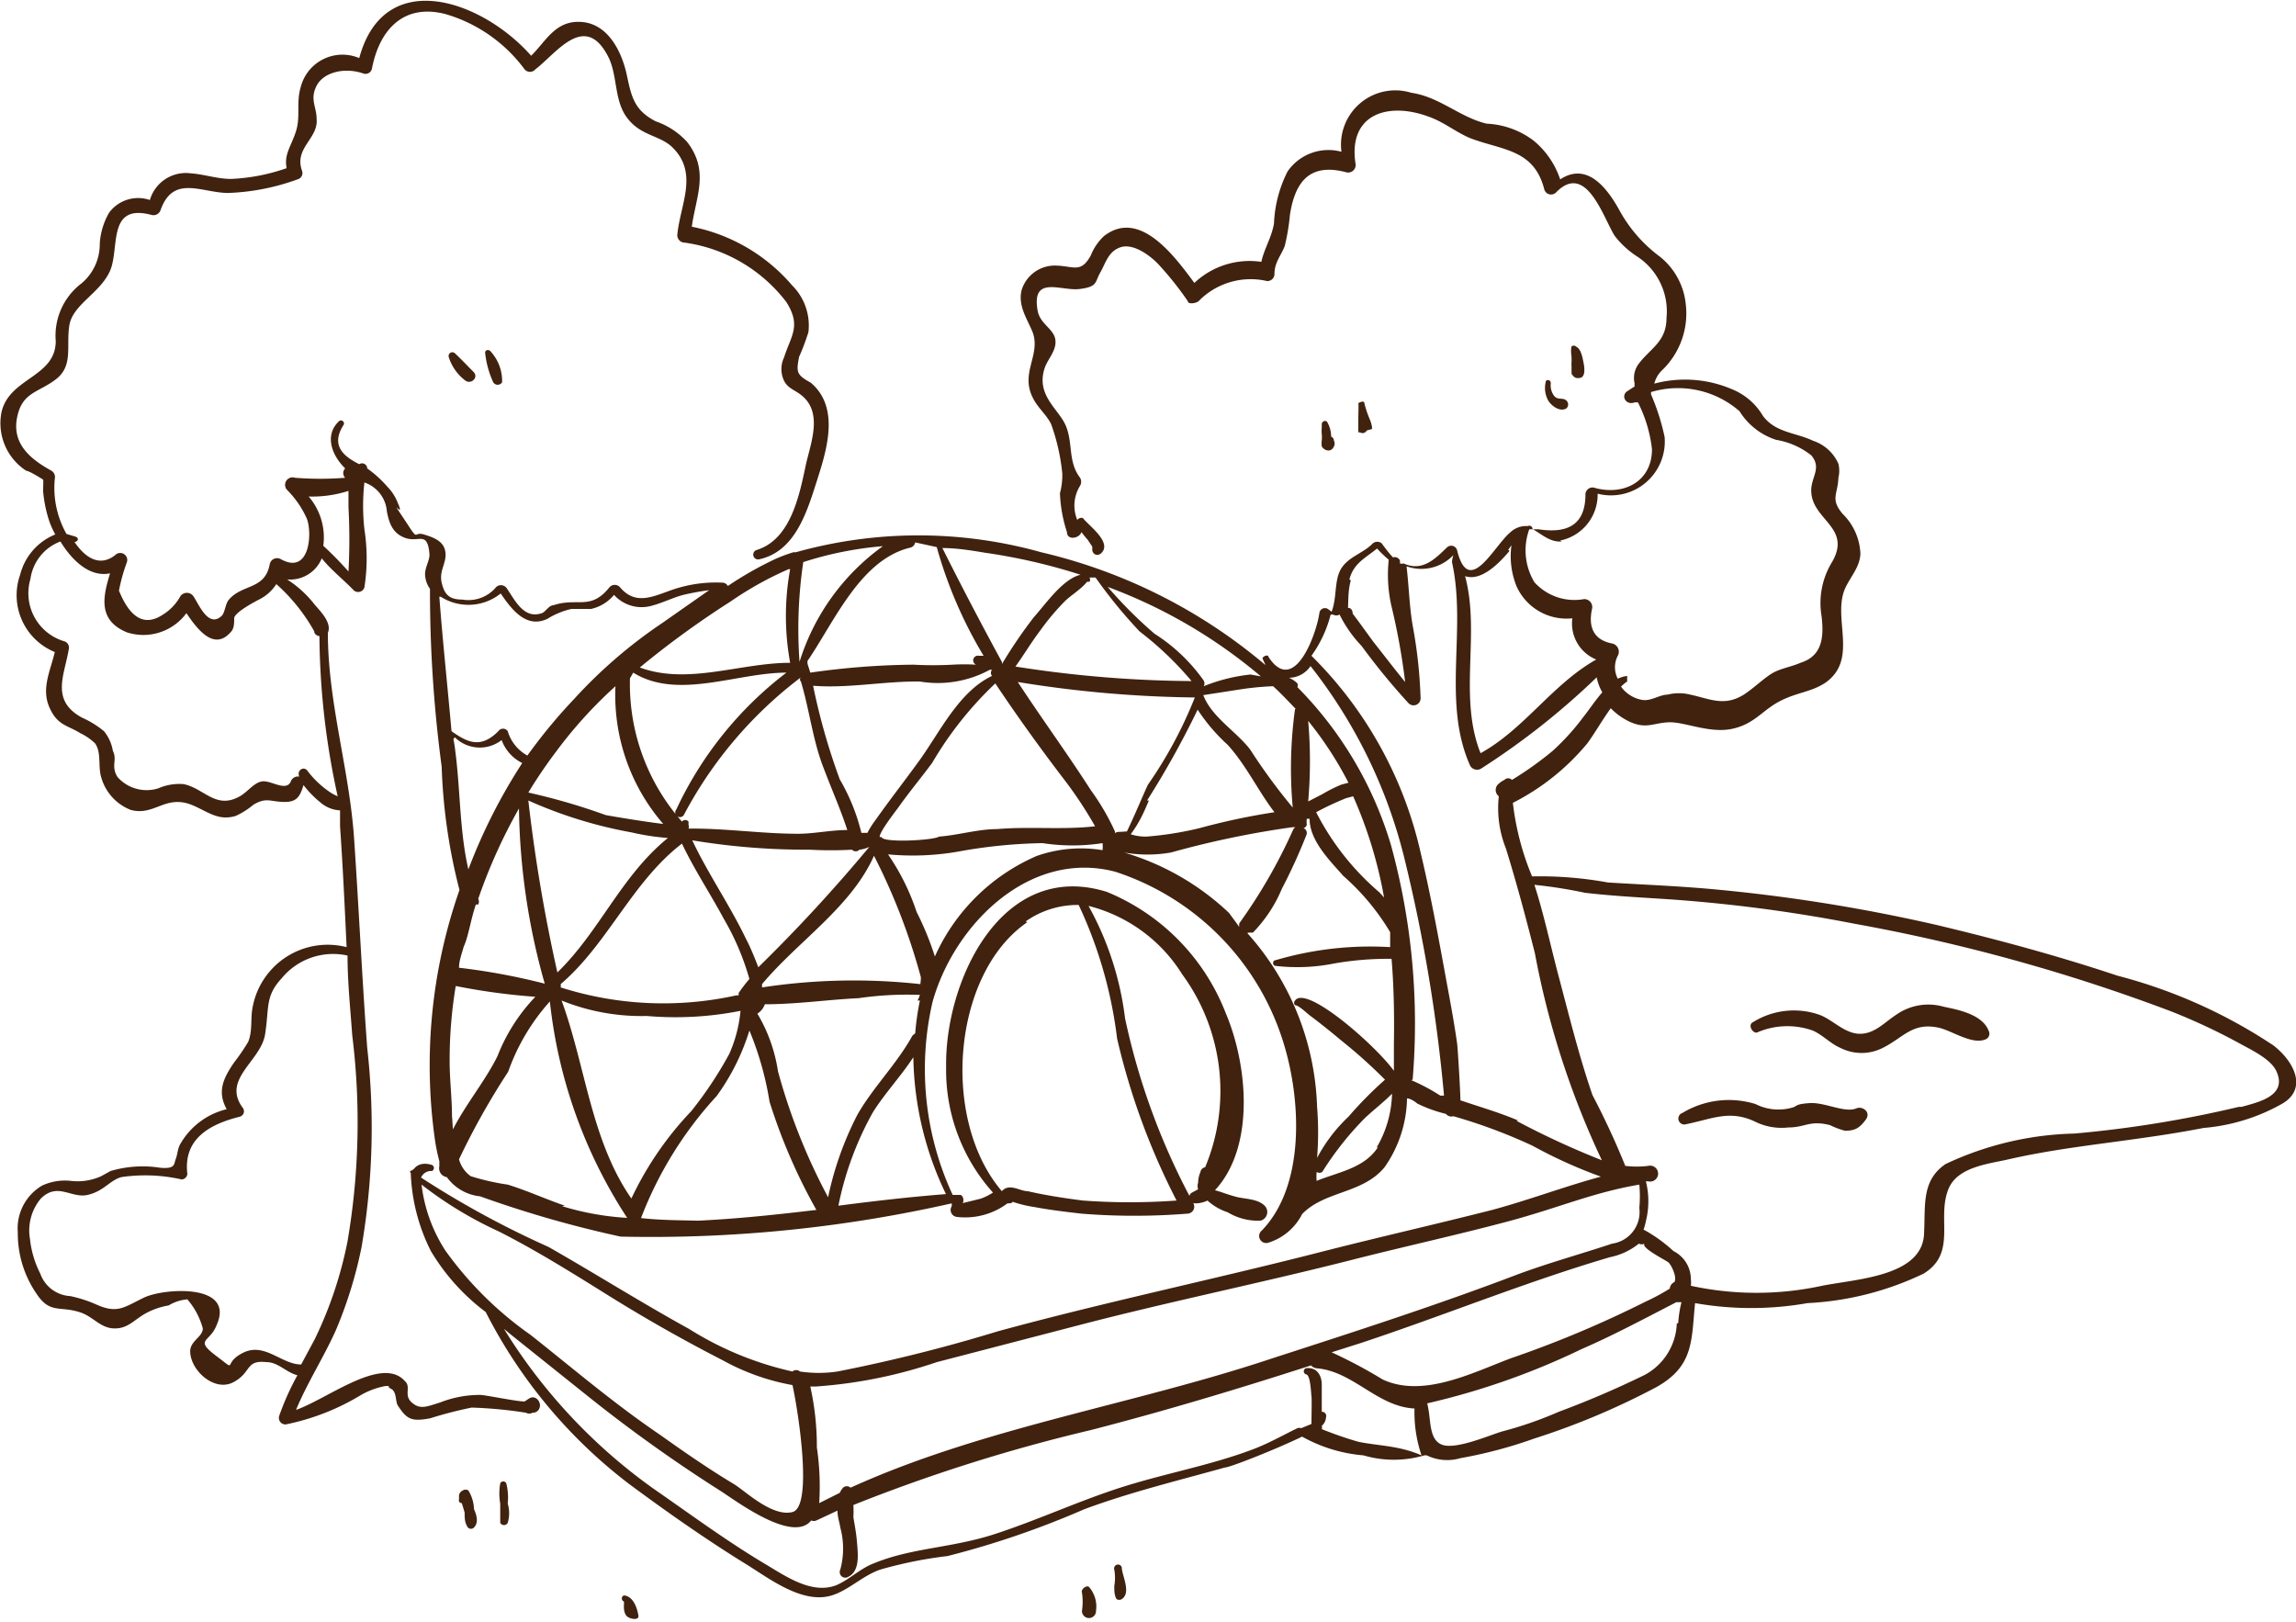 <svg xmlns="http://www.w3.org/2000/svg" viewBox="0 0 49.02 34.62"><defs><style>.cls-1{fill:#40220f;}</style></defs><title>資產 18</title><g id="圖層_2" data-name="圖層 2"><g id="圖層_7" data-name="圖層 7"><path class="cls-1" d="M28.22,9.13a.7.7,0,0,0,0,.14.65.65,0,0,1,0,.13.5.5,0,0,0,0,.13c.05.09.2.14.26,0a.13.13,0,0,0,0-.12l0,0a.1.1,0,0,0-.06-.09A.62.62,0,0,0,28.33,9a.07.07,0,0,0-.11.06h0Z"/><path class="cls-1" d="M29.29,9.16a.13.13,0,0,0,0-.06.75.75,0,0,0-.05-.16,2.13,2.13,0,0,1-.11-.33c0-.08-.14,0-.13,0s0,.24,0,.36,0,.1,0,.15,0,0,0,.07.06.07,0,0a.1.1,0,0,0,.18,0S29.29,9.16,29.29,9.16Z"/><path class="cls-1" d="M33.57,8a.13.13,0,0,0,.14.07c.15,0,.12-.22.1-.32s-.05-.3-.16-.35a.07.07,0,0,0-.1,0,.61.61,0,0,0,0,.19,1.21,1.21,0,0,1,0,.19C33.56,7.89,33.54,8,33.57,8Z"/><path class="cls-1" d="M33,8.16a.55.55,0,0,0,.06.4c.07.11.25.24.38.16a.11.11,0,0,0,0-.17c-.07-.07-.18,0-.26-.1a.37.37,0,0,1-.07-.27C33.11,8.1,33,8.09,33,8.16Z"/><path class="cls-1" d="M9.71,7.54a.08.08,0,0,0-.13.08,1,1,0,0,0,.35.5c.12.1.3-.06.18-.18S9.85,7.67,9.71,7.54Z"/><path class="cls-1" d="M10.36,7.55a2,2,0,0,0,.17.61.11.11,0,0,0,.19,0,.93.93,0,0,0-.23-.64C10.44,7.44,10.34,7.47,10.36,7.55Z"/><path class="cls-1" d="M10,31.82a.11.11,0,0,0-.12,0,.14.14,0,0,0-.08.1s0,.07,0,.09a.06.06,0,0,0,.06.08l.06.2c0,.12,0,.22.07.32a.09.09,0,0,0,.13,0c.1-.1.06-.26,0-.39A.81.81,0,0,0,10,31.82Z"/><path class="cls-1" d="M10.81,31.67a.07.07,0,0,0-.13,0,1.24,1.24,0,0,0,0,.43c0,.14,0,.29,0,.41a.09.09,0,0,0,.16,0,.71.71,0,0,0,0-.41A1.24,1.24,0,0,0,10.81,31.67Z"/><path class="cls-1" d="M13.32,34.06a.07.07,0,0,0,0,.13h0a0,0,0,0,1,0,0,.26.26,0,0,1,0,.08c0,.07,0,.15.05.22s.28.12.26,0S13.54,34.08,13.32,34.06Z"/><path class="cls-1" d="M23.1,34a1.29,1.29,0,0,1,0,.39.15.15,0,0,0,.07.13.15.15,0,0,0,.23-.13.64.64,0,0,0-.14-.5C23.21,33.82,23.07,33.93,23.1,34Z"/><path class="cls-1" d="M23.79,33.51a1,1,0,0,1,0,.35c0,.1,0,.2.05.28a.11.11,0,0,0,.11,0c.21-.14,0-.51,0-.68A.07.07,0,0,0,23.79,33.51Z"/><path class="cls-1" d="M48.54,22.32a11,11,0,0,0-3.33-1.49c-1.26-.42-2.55-.77-3.85-1.08A36.08,36.08,0,0,0,36.75,19c-.8-.08-1.61-.11-2.42-.16a8.05,8.05,0,0,0-1.62-.13v0a5.78,5.78,0,0,1-.41-1.57,5,5,0,0,0,1.59-1.27c.16-.22.32-.5.5-.75a1.38,1.38,0,0,0,.43.3c.35.15.51,0,.84,0s.85.24,1.32.14.63-.38,1-.58.69-.2,1-.41c.7-.5.14-1.37.41-2,.11-.25.32-.46.33-.75a1.26,1.26,0,0,0-.38-.85c-.27-.32-.1-.42-.09-.77a.63.63,0,0,0,0-.3.9.9,0,0,0-.54-.49c-.38-.18-.8-.17-1.07-.53a1.36,1.36,0,0,0-.66-.57,2.55,2.55,0,0,0-1.66-.12.59.59,0,0,1,.17-.29,1.68,1.68,0,0,0,.5-1.42,1.49,1.49,0,0,0-.55-1,3.05,3.05,0,0,1-.87-1c-.31-.56-.73-1-1.26-.65A1.81,1.81,0,0,0,32.74,3a1.8,1.8,0,0,0-1-.36c-.58-.14-1-.57-1.61-.66a1.16,1.16,0,0,0-1.49,1.26,1.06,1.06,0,0,0-1.15.42,2.69,2.69,0,0,0-.29,1.11c-.05.3-.21.54-.27.82a1.72,1.72,0,0,0-1.43.45c-.43-.58-1.17-1.59-1.93-1a1.15,1.15,0,0,0-.28.41c-.21.39-.37.23-.74.22a.74.74,0,0,0-.74.53c-.08.34.13.62.24.9.17.48-.27.86,0,1.39.1.21.29.36.39.56a4.33,4.33,0,0,1,.24,1.06,1.47,1.47,0,0,1-.05.42,3,3,0,0,0,.15.83c0,.18.26.14.31,0a1.83,1.83,0,0,0,.13.16l.1.15s0,0,0,.06h0c0,.1.1.15.18.09.27-.23-.26-.6-.38-.76A.11.11,0,0,0,23,11.1a.8.8,0,0,1,.06-.73.17.17,0,0,0,0-.17c-.26-.34-.15-.73-.3-1.1s-.66-.66-.45-1.26c.07-.19.26-.37.22-.6s-.34-.33-.38-.63c-.12-.74.51-.39.9-.44s.32-.14.44-.35.17-.45.43-.54.61.15.81.36a6.82,6.82,0,0,1,.63.79c0,.07.17.05.23,0A1.55,1.55,0,0,1,27.05,6a.15.15,0,0,0,.16-.15c0-.25.14-.39.22-.6a4.54,4.54,0,0,0,.11-.66c.11-.72.43-1.12,1.21-.91a.16.16,0,0,0,.19-.19c-.16-1.06.7-1.32,1.56-1,.32.11.58.33.89.46.68.26,1.36.23,1.58,1.09a.15.15,0,0,0,.25.07c.64-.66,1,.51,1.25.92a1.92,1.92,0,0,0,.49.45,1.4,1.4,0,0,1,.62,1.31c0,.52-.37.66-.61,1a.51.51,0,0,0-.07.4.13.13,0,0,0,0,.06l-.17.11c-.13.11,0,.3.17.23l.07,0a2.93,2.93,0,0,1,.3,1c0,.71-.63,1-1.24.82a.15.15,0,0,0-.18.14c0,.62-.34.85-1,.75l-.13,0a.07.07,0,0,0-.1-.07l-.06,0h0a.49.49,0,0,0-.32.14c-.34.28-.88,1.4-1.13.38a.13.13,0,0,0-.22-.06c-.25.24-.52.52-.92.34a.2.2,0,0,1-.08,0s0,0,0-.06a.12.12,0,0,0-.15-.07,3.15,3.15,0,0,1-.24-.3.15.15,0,0,0-.19,0c-.2.21-.51.28-.67.53s-.09.62-.21.93l-.08-.06a.12.12,0,0,0-.18.08c-.06.45-.54,1.79-1.09.94,0-.06-.15,0-.12.05l.06.13a11.44,11.44,0,0,0-4.79-2.41,9.71,9.71,0,0,0-5.24,0l-.05,0a3.25,3.25,0,0,0-.4.15,7.55,7.55,0,0,0-1,.57.14.14,0,0,0-.1-.07,2.83,2.83,0,0,0-.92.1c-.46.12-.9.45-1.28,0a.15.15,0,0,0-.23,0c-.4.5-.68.21-1.19.38-.1,0-.17.14-.25.17-.38.13-.56-.25-.75-.53a.15.15,0,0,0-.25,0,.77.77,0,0,1-.7.24c-.27,0-.38-.1-.44-.36s.11-.42.08-.65-.23-.31-.46-.38-.1.17-.37-.25c-.46-.69,0,0-.19-.43a1,1,0,0,0-.22-.34A2.42,2.42,0,0,0,7.84,10c0-.08-.09-.14-.17-.09h0c-.34-.17-.61-.4-.34-.83A.06.06,0,0,0,7.23,9c-.31.3-.14.73.14,1a.14.14,0,0,0,0,.2,6.84,6.84,0,0,1-1.07,0,.16.16,0,0,0-.16.27,2.06,2.06,0,0,1,.41.6c.12.3.07,1.21-.55.87a.16.16,0,0,0-.24.1c-.1.56-.59.42-.88.77-.07.09-.08.28-.15.34-.28.26-.48-.24-.6-.42a.17.17,0,0,0-.28,0,1.06,1.06,0,0,1-.37.39c-.39.26-.7.08-.94-.51A3.78,3.78,0,0,1,2.71,12a.15.15,0,0,0-.25-.15c-.33.26-.64.06-.87-.28h0c.07,0,.12-.09,0-.12l-.17-.05a2,2,0,0,1-.25-1.18.16.16,0,0,0-.07-.17C.7,9.83.26,9.51.36,8.94s.45-.55.83-.84.22-.7.29-1.15.66-.69.87-1.17-.07-1.45.89-1.19a.16.16,0,0,0,.19-.11c.27-.75.86-.37,1.43-.36a4.8,4.8,0,0,0,1.49-.29.14.14,0,0,0,.1-.18c-.18-.49.35-.69.31-1.11,0-.26-.15-.42,0-.71s.6-.4,1-.26a.14.14,0,0,0,.18-.1C8.1.63,8.62.07,9.51.3A3.22,3.22,0,0,1,11.2,1.48a.15.15,0,0,0,.23,0C11.88,1.14,12.5.22,13,1.24c.19.41.11.92.4,1.29s.66.35.94.6c.59.56.18,1.23.12,1.89a.16.16,0,0,0,.16.16,3.31,3.31,0,0,1,2.17,1.27c.32.51.1.71-.05,1.18a.58.58,0,0,0,0,.5c.08.16.22.19.36.3.47.36.22,1,.11,1.47-.14.66-.32,1.61-1.05,1.84a.1.1,0,0,0,.05.2c.74-.16,1-.95,1.21-1.61s.54-1.61-.11-2.16C17,8,17,7.94,17.06,7.62a4.81,4.81,0,0,0,.2-.53,1.21,1.21,0,0,0-.35-1,3.78,3.78,0,0,0-2.14-1.25c.09-.65.38-1.19-.1-1.81A1.63,1.63,0,0,0,14,2.59c-.47-.24-.52-.54-.62-1S13,.52,12.43.47s-.77.41-1.09.72C10.29,0,8.2-.73,7.67,1.24a.92.92,0,0,0-1.25.62c-.1.34,0,.62-.1.94s-.26.49-.2.79a4.11,4.11,0,0,1-1.19.23c-.29,0-.57-.1-.86-.12a.8.8,0,0,0-.87.57.77.77,0,0,0-.87.27,1.5,1.5,0,0,0-.2.66,1.09,1.09,0,0,1-.39.85,1.4,1.4,0,0,0-.55,1.23c0,.78-1,.78-1.16,1.53a1.21,1.21,0,0,0,.53,1.24c.06,0,.35.18.36.19s0,.19,0,.24a2.8,2.8,0,0,0,.13.64,1.85,1.85,0,0,0,.13.29,1.26,1.26,0,0,0-.75.86,1.31,1.31,0,0,0,.74,1.65c-.09.39-.29.77-.12,1.17s.39.39.66.56a1.21,1.21,0,0,1,.32.22c.14.2.06.49.13.72a1.05,1.05,0,0,0,.63.7c.51.14.74-.34,1.32-.1.33.14.55.34.92.23a1.63,1.63,0,0,0,.38-.24c.27-.16.35-.07.63-.06s.36-.09.44-.36h0a2.1,2.1,0,0,0,.36.37.68.68,0,0,0,.42.17l0,.34c.06.86.1,1.72.14,2.58a1.63,1.63,0,0,0-2,1.25c-.06.26,0,.52-.1.77a4.27,4.27,0,0,1-.3.44c-.25.36-.36.64-.16,1a1.56,1.56,0,0,0-1,.76c-.05.1-.05.21-.09.31s0,.21-.33.18A2.41,2.41,0,0,0,2.36,25l-.2.11a1.21,1.21,0,0,1-.65.1,1.16,1.16,0,0,0-.61.1,1.06,1.06,0,0,0-.52,1,2.27,2.27,0,0,0,.4,1.31c.29.44.5.25.94.4.27.09.42.33.71.34s.42-.17.66-.31a1.55,1.55,0,0,1,.51-.18A.9.9,0,0,1,4,27.74a1.57,1.57,0,0,1,.33.62c0,.18-.26.26-.27.48,0,.42.52.88.92.67s.25-.48.71-.43c.25,0,.42.22.66.28a5.64,5.64,0,0,0-.39.87.14.14,0,0,0,.14.18,5,5,0,0,0,1.61-.63,1.66,1.66,0,0,1,.52-.19c.15,0,0,0,.12.06s.09.26.14.35c.2.31.3.35.69.28a8.93,8.93,0,0,1,.89-.23,9.28,9.28,0,0,1,1.16.11.14.14,0,0,0,.14,0h0a.15.15,0,0,0,.14-.08.08.08,0,0,0,0,0c.07-.13-.07-.32-.22-.22l-.09.06h0c-.17,0-.79-.13-.94-.14a2.3,2.3,0,0,0-.86.16c-.29.09-.43.16-.61,0s0-.33-.15-.46c-.49-.54-1.64.38-2.32.62.24-.58.59-1.12.85-1.7a9.17,9.17,0,0,0,.55-1.78,15.13,15.13,0,0,0,.12-4.25c-.11-1.49-.18-3-.28-4.47S7,15,7,13.51a.05.05,0,0,0,0,0c.09-.21-.15-.45-.28-.6a2.35,2.35,0,0,0-.59-.54.73.73,0,0,0,.74-.45c.2.25.47.46.68.68a.14.14,0,0,0,.23-.06,4,4,0,0,0,0-1.24,4.54,4.54,0,0,1,0-1,.71.71,0,0,1,.48.62c.05.26.13.48.41.57s.46-.16.5.35c0,.15-.12.3-.09.48a.55.55,0,0,0,.1.25,28.31,28.31,0,0,0,.25,3.8A12,12,0,0,0,9.81,19a11.33,11.33,0,0,0-.52,5.36,4,4,0,0,0,.09.43l0,.11a.19.19,0,0,0,.16.23,1,1,0,0,0,.71.41,23.72,23.72,0,0,0,3,.86,29.07,29.07,0,0,0,7.07-.71l0,.06a.15.15,0,0,0,.11.23,1.51,1.51,0,0,0,1.08-.29l0,0c.06,0,.15,0,.09-.09l0,0a.05.05,0,0,0,0,0s0,.05,0,.05a2.7,2.7,0,0,0,.49.12c.32.06.65.1,1,.14a14.21,14.21,0,0,0,2.26,0,.15.15,0,0,0,.13-.22,14.67,14.67,0,0,1-1.46-3.95,6.58,6.58,0,0,0-.78-2.4,3.31,3.31,0,0,1,2,1.46,4.22,4.22,0,0,1,.49,4.12.12.12,0,0,0-.1.1.59.59,0,0,0-.05.23.22.22,0,0,0,0,.14l-.13.07a.11.11,0,0,0-.05.14.13.13,0,0,0,.11.09.58.58,0,0,0,.27-.06,1.18,1.18,0,0,0,.43.25,1.26,1.26,0,0,0,.7.18.19.19,0,0,0,.09-.32c-.15-.15-.42-.14-.61-.19s-.3-.1-.45-.14c.87-.94.69-2.7.23-3.78a4.59,4.59,0,0,0-2.54-2.59c-2.25-.7-3.46,1.91-3.43,3.74a3.91,3.91,0,0,0,1,2.68,1.26,1.26,0,0,1-.26.13l-.53.13s0,0,0,0h.08c.12,0,.09-.22,0-.21h-.15a6.37,6.37,0,0,1-.43-4.12c.46-1.65,2.07-3.26,3.9-2.78a5.56,5.56,0,0,1,3.61,3.71c.36,1.2.44,3-.48,3.95a.15.15,0,0,0,.14.26,1.21,1.21,0,0,0,.72-.61l0,0c.48-.5,1.29-.43,1.76-1a2.63,2.63,0,0,0,.48-1.47h0v0c.07,0,.16.06.22.11a2.94,2.94,0,0,0,.61.22.15.15,0,0,0,.16.05h0a11.45,11.45,0,0,1,1.69.63,10.16,10.16,0,0,0,1.46.66c-.78.21-1.54.5-2.32.71-1.18.3-2.37.57-3.55.87-2.33.6-4.69,1.09-7,1.72a34.4,34.4,0,0,1-3.43.86,2.71,2.71,0,0,1-.8,0,.12.12,0,0,0-.16,0,7,7,0,0,1-2.21-.91c-1-.55-2-1.18-3-1.75a19.86,19.86,0,0,1-2.72-1.48A.23.23,0,0,1,9.22,25a.07.07,0,0,0,0-.13c-.19-.06-.31,0-.37.07s-.13.05-.08.1a.08.08,0,0,1,0,0,4,4,0,0,0,.43,1.67,4.51,4.51,0,0,0,1.17,1.3,10.73,10.73,0,0,0,3.06,3.67c.81.6,1.65,1.19,2.51,1.72.5.31,1.22.87,1.85.65.35-.12.63-.41,1-.54a9,9,0,0,1,1.44-.29,19,19,0,0,0,2.92-1c1-.37,2-.61,3-.89.11,0,1.14-.41,1.65-.66a3.22,3.22,0,0,0,1.31.4,2.3,2.3,0,0,0,1.3,0l.05,0a1,1,0,0,0,.72.06,9.69,9.69,0,0,0,1.58-.42,15.69,15.69,0,0,0,2.61-1.1c.8-.45.74-1,.82-1.79a6.91,6.91,0,0,0,2.4,0,6.45,6.45,0,0,0,2.48-.63c.73-.45.26-1.19.54-1.83.2-.44.82-.51,1.23-.6.73-.17,1.47-.27,2.21-.37s1.33-.18,2-.31a4.08,4.08,0,0,0,1.68-.52C49.26,23.25,49,22.68,48.54,22.32ZM7.42,26.5a8.57,8.57,0,0,1-.7,2.09l-.29.54c-.42,0-.78-.48-1.24-.25s-.09.43-.57.07-.14-.29,0-.65c.42-.91-1.12-.8-1.54-.6s-.56.35-1,.16a2.81,2.81,0,0,0-.58-.19.72.72,0,0,1-.64-.48,2.11,2.11,0,0,1-.22-.74,1.06,1.06,0,0,1,.23-.86c.36-.36.65,0,1-.08s.47-.31.72-.38a3.51,3.51,0,0,1,1.29.05A.13.13,0,0,0,4,25.06c-.09-.75.48-1.06,1.12-1.22a.12.12,0,0,0,.07-.18c-.47-.62.38-1,.47-1.58s0-.81.35-1.19a1.42,1.42,0,0,1,1.41-.49c0,.57.06,1.13.1,1.7A15.08,15.08,0,0,1,7.42,26.5Zm-.71-13a.13.13,0,0,0,.11.08A16.29,16.29,0,0,0,7.21,17,1,1,0,0,1,7,16.88a2,2,0,0,1-.44-.43c-.08-.1-.23,0-.17.13a.16.16,0,0,0-.18.1c-.09.22-.39,0-.58,0s-.33.22-.51.32c-.51.29-.76-.17-1.2-.26a1.12,1.12,0,0,0-.54.09.83.83,0,0,1-.87-.24c-.15-.24,0-.36-.1-.56a.9.9,0,0,0-.19-.42,2.05,2.05,0,0,0-.47-.29c-.68-.37-.37-.91-.28-1.47a.14.14,0,0,0-.1-.16,1.07,1.07,0,0,1-.72-1.33,1,1,0,0,1,.64-.8c.25.41.63.77,1.06.68-.15.49-.27,1,.36,1.26a1.14,1.14,0,0,0,1.27-.41c.23.34.59.82.95.4C5,13.42,5,13.3,5,13.2s.3-.28.51-.39a.94.94,0,0,0,.39-.34A3.88,3.88,0,0,1,6.71,13.48Zm.19-1.83a1.34,1.34,0,0,0-.31-1.07,2.53,2.53,0,0,0,.85-.12c0,.13,0,.25,0,.35a12.55,12.55,0,0,1,0,1.37A7.57,7.57,0,0,0,6.9,11.65Zm15,8a1.92,1.92,0,0,1,1.13-.35,9.34,9.34,0,0,1,.82,2.85,14.82,14.82,0,0,0,1.27,3.46,13.67,13.67,0,0,1-2,0c-.39-.05-.79-.11-1.18-.2-.17,0-.39-.18-.55,0l0,0C20.08,23.9,20.33,20.79,21.93,19.69Zm11.41-8.13a1,1,0,0,0,.8-1,1.15,1.15,0,0,0,1.43-1.21,4.82,4.82,0,0,0-.29-.91s0,0,0-.05a2,2,0,0,1,1.89.41,1.44,1.44,0,0,0,.78.61,1.65,1.65,0,0,1,.75.33c.23.27,0,.46,0,.75,0,.63.87.78.45,1.52a1.68,1.68,0,0,0-.23,1.16c.06.48,0,.86-.45,1-.18.08-.38.11-.56.2s-.42.33-.65.48c-.42.26-.72.09-1.14,0a1,1,0,0,0-.49,0c-.17,0-.36.15-.55.11a.7.7,0,0,1-.44-.28.69.69,0,0,1,.13-.11s0-.13,0-.12a.66.66,0,0,0-.2.06.53.53,0,0,1,0-.49.18.18,0,0,0-.11-.26c-.38-.07-.53-.32-.44-.74a.17.17,0,0,0-.17-.21,1.15,1.15,0,0,1-1.06-.36,1.32,1.32,0,0,1-.11-1.13h.08C32.92,11.41,33.1,11.58,33.34,11.56Zm-1.11.2.07-.1a1.72,1.72,0,0,0,.11.88,1.17,1.17,0,0,0,1.19.68.83.83,0,0,0,.51.88c-.94.53-1.53,1.48-2.47,2-.48-1.21,0-2.55-.33-3.78C31.58,12.4,31.92,12.13,32.23,11.76Zm-3.39.63c.09-.35.35-.46.59-.66a2.77,2.77,0,0,0,.25.24,3,3,0,0,0,.06,1A14,14,0,0,1,30,14.56c-.23-.28-.45-.57-.68-.86L29,13.26l-.12-.16c0-.1-.07-.13-.1-.12v0C28.79,12.78,28.78,12.61,28.84,12.39Zm-1.16,2.76a9.3,9.3,0,0,0-.05,2.11A12.62,12.62,0,0,1,26.69,16c-.3-.39-.82-.69-1-1.16v0l.84-.13a6.26,6.26,0,0,1,.65-.06C27.36,14.81,27.53,15,27.68,15.15ZM28.89,17h0a9.32,9.32,0,0,1,.66,2.16l-.1-.11a5.59,5.59,0,0,1-1.35-1.71h0a6.13,6.13,0,0,1,.64-.3Zm-.25-.25a3,3,0,0,0-.4.2l-.31.16a9.87,9.87,0,0,0,0-1.72,7.67,7.67,0,0,1,.86,1.32Zm-9,4.61a5.62,5.62,0,0,0-.1.7s0,0-.06.05c-.33.6-.83,1.09-1.17,1.68a6.92,6.92,0,0,0-.63,1.77,12.79,12.79,0,0,1-1.07-2.69,3.38,3.38,0,0,0-.44-1.23h0a.39.39,0,0,0,.16-.2c.68,0,1.36-.1,2-.13a7.15,7.15,0,0,1,1.31-.07A.65.65,0,0,1,19.59,21.36Zm-6.13,4.27c-.89-1.25-1-2.85-1.52-4.27,0,0,0,0,0,0a4.55,4.55,0,0,0,1.82.33,7.13,7.13,0,0,0,2-.11h0a2.92,2.92,0,0,1-.24.92,8.33,8.33,0,0,1-.81,1.22A7.06,7.06,0,0,0,13.46,25.63Zm-3.3-6.32a.13.13,0,0,0,0-.12,11.52,11.52,0,0,1,.87-1.93A14.34,14.34,0,0,0,11.63,21l0,0a13.74,13.74,0,0,0-1.83-.34c0-.15.06-.3.1-.45C10,20,10.05,19.63,10.16,19.31Zm3.31-4.95c.95.59,2.21,0,3.27,0a7.84,7.84,0,0,0-2.35,2.92.1.1,0,1,0,.17.1,8.88,8.88,0,0,1,2.49-2.92v0a.06.06,0,0,0,0,.09c.18.6.25,1.23.47,1.81s.37.9.52,1.36c-.35,0-.71.08-1.05.08-.78,0-1.57-.12-2.34-.11l0,0a.12.12,0,0,0,0-.08l0-.07a.09.09,0,0,0-.14,0h0l0,0a4.43,4.43,0,0,1-1.11-3.06h0Zm7.66-.06s0,0,0,0l0,0a.1.1,0,0,0,0,.13c-.7.33-1.11,1.19-1.54,1.79-.31.43-.64.85-.95,1.29a1.78,1.78,0,0,0-.17.27h-.13a4.2,4.2,0,0,0-.46-1.14,13.7,13.7,0,0,1-.57-2c.75.06,1.52-.1,2.28-.09A2.32,2.32,0,0,0,21.13,14.3Zm2.08-1.88a.08.08,0,0,0,0-.09l.13,0a10.47,10.47,0,0,0,.94,1.15,7,7,0,0,1,1.11,1.06,25,25,0,0,1-3.76-.31c.18-.25.34-.52.53-.77a5.17,5.17,0,0,1,.52-.62C22.86,12.71,23.07,12.59,23.21,12.42Zm.64,5.34c-.05,0-.1,0-.11.09a0,0,0,0,1,0,0s0,0,0,0a.13.13,0,0,0,0-.13,5,5,0,0,0-.5-.85c-.5-.78-1.05-1.53-1.56-2.31a25,25,0,0,0,3.78.33,9.16,9.16,0,0,1-1,1.86c-.07.14-.28.65-.45,1ZM15.77,21.2s0,0,0,.05h-.05a7.22,7.22,0,0,1-3.75-.17.2.2,0,0,0,0-.07c1-.85,1.53-2.19,2.59-3,.26.55.6,1.06.89,1.6A5.55,5.55,0,0,1,16,20.9,3.3,3.3,0,0,0,15.77,21.2Zm-1.51-3.31c-1,.81-1.46,2-2.36,2.87a34.7,34.7,0,0,1-.62-3.67,9.5,9.5,0,0,0,2.2.68A5.18,5.18,0,0,0,14.26,17.89Zm1.67,2.16c-.35-.73-.81-1.39-1.15-2.11a14.92,14.92,0,0,0,2.51.2,8.16,8.16,0,0,0,.9,0,.11.11,0,0,0,.16,0,.65.65,0,0,0,.21-.06h0a34,34,0,0,1-2.37,2.57C16.1,20.41,16,20.18,15.93,20.05Zm1.14-5.92A9.73,9.73,0,0,1,17.15,12a7.54,7.54,0,0,1,1.7-.34A4.79,4.79,0,0,0,17.07,14.13Zm-2.91,3.46c-.43-.05-1.19-.18-1.23-.19a13.53,13.53,0,0,0-1.65-.48,10.22,10.22,0,0,1,.59-.87,9.44,9.44,0,0,1,1.27-1.4A4.2,4.2,0,0,0,14.16,17.59ZM9.65,23.83c0-.39-.05-.78-.05-1.17a9.63,9.63,0,0,1,.13-1.61,13.63,13.63,0,0,0,1.7.23,3.86,3.86,0,0,0-.81,1.27c-.27.54-.66,1-.95,1.56C9.66,24,9.66,23.91,9.65,23.83Zm10-2.82a13,13,0,0,0-3.38.07s0,0,0-.07c.77-.92,1.9-1.64,2.39-2.74a13.37,13.37,0,0,1,1,2.59l0,.05Zm-.87-3.14c0-.12.35-.56.42-.66.22-.31.47-.61.7-.92a7.66,7.66,0,0,1,1.35-1.7h0c.46.69.95,1.37,1.43,2a8.69,8.69,0,0,1,.7,1.05c-.69.08-1.39,0-2.09.06-.41,0-.83.13-1.24.16C19.94,17.94,18.85,18,18.82,17.87Zm5.71-.78a19.24,19.24,0,0,0,1.08-1.94,3.85,3.85,0,0,0,.64.75c.4.44.66,1,1,1.44a14.2,14.2,0,0,0-1.6.34,7.19,7.19,0,0,1-1.13.18,1,1,0,0,1-.34-.05C24.37,17.51,24.48,17.19,24.53,17.09ZM26.7,14.4a3.69,3.69,0,0,0-1,.25.13.13,0,0,0,0-.12,3.74,3.74,0,0,0-1.05-1,9.28,9.28,0,0,1-1-1,10.93,10.93,0,0,1,3.27,1.91Zm-3.63-2.13c-.38.09-.74.62-1,.91a10.16,10.16,0,0,0-.68,1,.09.09,0,0,0,0-.05c-.44-.81-.86-1.61-1.27-2.43.3,0,.61.05.91.1A12.46,12.46,0,0,1,23.07,12.27ZM20,11.68A9.37,9.37,0,0,0,21,14H20.9a.1.1,0,0,0-.06.19,4.36,4.36,0,0,0-.5,0,7.85,7.85,0,0,1-.84,0,16.3,16.3,0,0,0-2.2.17l-.06-.19,0-.06c.57-.83,1.13-2.17,2.2-2.42a.14.14,0,0,0,.1-.11Zm-3.13.47a5.55,5.55,0,0,0,0,2c-1.07,0-2.18.48-3.21.1a19.63,19.63,0,0,1,1.94-1.41A7.27,7.27,0,0,1,16.84,12.15Zm-7.46.59h0a1.1,1.1,0,0,0,1.28-.07c.25.37.56.75,1,.54a1.66,1.66,0,0,1,.51-.21c.14,0,.28,0,.42,0a.89.89,0,0,0,.49-.3.79.79,0,0,0,.81.23c.23-.06.44-.17.67-.23a5.3,5.3,0,0,1,.55-.1l-1,.7a10.38,10.38,0,0,0-1.88,1.62,11.42,11.42,0,0,0-1,1.21.88.88,0,0,1-.42-.52.12.12,0,0,0-.2,0c-.38.38-.66.24-1,0C9.55,14.6,9.45,13.67,9.38,12.74Zm.3,3a.76.76,0,0,0,1,.06.89.89,0,0,0,.44.49A11.85,11.85,0,0,0,10,18.56c-.19-.82-.17-1.7-.28-2.53A2.42,2.42,0,0,0,9.68,15.78Zm2.35,10c-.41-.14-.8-.32-1.22-.45a5,5,0,0,1-.79-.18.65.65,0,0,1-.25-.36,15.65,15.65,0,0,1,1.05-1.87,4.46,4.46,0,0,1,.89-1.5h0A10.47,10.47,0,0,0,13.39,26,5.85,5.85,0,0,1,12,25.75Zm1.62.28s0,0,0,0a8.13,8.13,0,0,1,1.62-2.62A4.75,4.75,0,0,0,16,22a6.75,6.75,0,0,1,.43,1.52,12.05,12.05,0,0,0,1,2.31c-.84.1-1.68.19-2.53.23C14.49,26.05,14.06,26.05,13.65,26Zm6.55-.53c-.78.06-1.56.15-2.33.25a6.83,6.83,0,0,1,.74-2c.26-.41.6-.77.86-1.17A6.94,6.94,0,0,0,20.2,25.5Zm1.89-7.21a4.21,4.21,0,0,0-2.16,2.14,6.38,6.38,0,0,0-.39-.95,4.86,4.86,0,0,0-.61-1.23,5.67,5.67,0,0,0,1.61-.08A11,11,0,0,1,22.26,18,4.22,4.22,0,0,0,23.54,18a.83.83,0,0,1,0,.15A2.84,2.84,0,0,0,22.09,18.29Zm4.12,1.21A5.52,5.52,0,0,0,24,18.2h0a2.9,2.9,0,0,0,1,0,19.88,19.88,0,0,1,2.59-.54l.07,0,0,0a.12.12,0,0,0-.05.05,11.29,11.29,0,0,1-1.15,2,.2.2,0,0,0,0,.08Zm.42.42.09,0a3,3,0,0,0,.62-.94,11.72,11.72,0,0,0,.52-1.14.11.11,0,0,0-.06-.15.1.1,0,0,0,.07-.07.59.59,0,0,1,0-.13l.06,0c0,.47.44.9.72,1.22a5,5,0,0,1,1,1.2l0,.32a7.15,7.15,0,0,0-2.45.28c-.06,0-.07.11,0,.12a4,4,0,0,0,1.25-.05,6.66,6.66,0,0,1,1.23-.1c.05.6.06,1.21.05,1.81,0,.18,0,.38,0,.58-.4-.55-1.87-1.84-2.11-1.5a.07.07,0,0,0,0,.1c.08,0,.26.18.33.23s.43.33.64.51a10.88,10.88,0,0,1,.95.85,8.29,8.29,0,0,0-.78.79,3.37,3.37,0,0,0-.67.88,6.79,6.79,0,0,0,0-1.09A5.83,5.83,0,0,0,26.63,19.92Zm2.76,4.58c-.29.45-.84.53-1.31.72a1.29,1.29,0,0,1,0-.19.11.11,0,0,0,.12,0,6.67,6.67,0,0,1,.91-1.15c.18-.17.39-.33.58-.52A2.37,2.37,0,0,1,29.39,24.5Zm.74-1.44v0a14.4,14.4,0,0,0-.46-5,8.05,8.05,0,0,0-2-3.38.12.12,0,0,0,0-.08.57.57,0,0,0-.18-.12l0,0a.56.56,0,0,0,.46-.25A10.79,10.79,0,0,1,30,18.39a33.92,33.92,0,0,1,.83,5l-.08,0A4.06,4.06,0,0,0,30.13,23.06Zm2.25.87c-.4-.17-.82-.29-1.23-.43,0-.2-.06-1.16-.07-1.21-.06-.43-.14-.86-.22-1.29-.17-.93-.34-1.87-.56-2.79A8.56,8.56,0,0,0,28,14a2.61,2.61,0,0,0,.41-.88l.05,0a.14.14,0,0,0,.14,0,2.69,2.69,0,0,0,.47.67,14.31,14.31,0,0,0,1,1.22.15.15,0,0,0,.26-.1,10.2,10.2,0,0,0-.17-1.56c-.07-.41-.08-.84-.13-1.26a.94.94,0,0,0,1-.24A.61.61,0,0,0,31,12a0,0,0,0,0,0,0c.32,1.44-.22,3,.39,4.35a.17.17,0,0,0,.23.06,15.93,15.93,0,0,0,2.47-1.95,1,1,0,0,0,.12.32c-.15.17-.28.37-.4.52a5.06,5.06,0,0,1-.66.73,7.22,7.22,0,0,1-.87.62.11.11,0,0,0-.16,0,.5.5,0,0,0-.12.08.17.17,0,0,0,0,.27,2.31,2.31,0,0,0,.15,1.11c.23.74.43,1.49.62,2.24a18.13,18.13,0,0,0,1.43,4.42A17.8,17.8,0,0,1,32.38,23.93Zm3.37,3.44a.17.17,0,0,0-.13.15,4.41,4.41,0,0,1-.52.28A23.17,23.17,0,0,1,32.25,29c-.82.31-1.87.85-2.73.45a10.41,10.41,0,0,0-1.09-.58l.63-.2c1.78-.59,3.51-1.3,5.31-1.83a1.43,1.43,0,0,0,.62-.29.13.13,0,0,0,.12,0c-.08.09.45.35.51.4S35.81,27.26,35.75,27.37ZM20,29.08l3-.78c1.95-.51,3.93-.91,5.89-1.41,1.1-.28,2.2-.52,3.29-.81S34,25.46,35,25.29a2.75,2.75,0,0,1,0,.5.68.68,0,0,1-.58.76c-.66.22-1.32.4-2,.65-1.73.66-3.5,1.23-5.26,1.8-3,1-6.16,1.47-9,2.76a.12.12,0,0,0-.16,0,.41.41,0,0,0-.07.11l-.44.22a5.62,5.62,0,0,0-.05-1.19,5.87,5.87,0,0,0-.14-1.3h.12A10.18,10.18,0,0,0,20,29.08ZM9.51,26.7A3.3,3.3,0,0,1,9,25.29a8.3,8.3,0,0,0,1.65,1c.81.41,1.59.9,2.36,1.38s1.6.95,2.42,1.37a4.84,4.84,0,0,0,1.49.53c.14.65.43,2.6,0,2.71s-1-.44-1.24-.59c-.55-.33-1.07-.69-1.59-1.06-1-.68-1.85-1.41-2.76-2.13A7.62,7.62,0,0,1,9.51,26.7ZM29,30.78a8,8,0,0,1-.78-.27s0,0,0,0a.09.09,0,0,1,0,0,.11.11,0,0,0,0-.07.26.26,0,0,0,.09-.18.09.09,0,0,0-.09-.12c0-.19,0-.39,0-.58s-.1-.38-.34-.35a.07.07,0,0,0,0,.13c.1,0,.11.4.12.47s0,.39,0,.59h0l-.22.09a.12.12,0,0,0-.08,0c-.33.16-.64.34-1,.47-.89.33-1.84.5-2.75.79s-1.79.7-2.71,1-1.76.29-2.57.62c-.3.11-.53.35-.81.47-.53.21-1.1-.2-1.54-.46-.82-.49-1.59-1.06-2.37-1.6a11.78,11.78,0,0,1-3.19-3.41l.12.1,1.65,1.32a31.87,31.87,0,0,0,2.87,2.05c.34.22,1.53,1.11,1.92.62l0,0a.14.14,0,0,0,.11,0l.45-.21c0,.14.05.27.06.36a1.71,1.71,0,0,1,0,.9.12.12,0,0,0,.13.17c.29-.1.25-.47.23-.72s-.05-.38-.08-.57a2.34,2.34,0,0,0,0-.26,35.94,35.94,0,0,1,5.07-1.6c1.59-.41,3.15-.88,4.7-1.38a.2.2,0,0,0,.11.06c.79.06,1.3.82,2.1.86a2.84,2.84,0,0,0,.15,1C29.87,30.86,29.44,30.87,29,30.78Zm6.8-2.53a1.3,1.3,0,0,1-.68,1.1,20,20,0,0,1-1.84.79,8.23,8.23,0,0,1-1.21.42c-.27.08-1,.4-1.29.28s-.22-.56-.31-.88a15.59,15.59,0,0,0,3.3-1.16c.6-.26,1.17-.56,1.75-.86l.27-.14.11,0A2.46,2.46,0,0,0,35.83,28.25Zm12-4.62a24.45,24.45,0,0,1-3.51.57,6.81,6.81,0,0,0-2.75.65c-.52.35-.43.89-.46,1.45,0,.95-1.43,1-2.18,1.15a6.61,6.61,0,0,1-2.8,0,.57.57,0,0,0,0-.14.67.67,0,0,0-.37-.6,3.18,3.18,0,0,0-.64-.46,1.21,1.21,0,0,0,.05-.18,1.75,1.75,0,0,0,0-.85h.05a.17.17,0,1,0,0-.33,2,2,0,0,1-.49,0A16.67,16.67,0,0,0,34,23.38c-.28-.81-.49-1.66-.71-2.49-.18-.67-.32-1.35-.53-2a10.09,10.09,0,0,1,1.08.17c.6.07,1.21.1,1.81.14a32.42,32.42,0,0,1,3.94.52,38.47,38.47,0,0,1,6.76,1.87,13,13,0,0,1,1.51.71c.24.13.65.33.75.59C48.83,23.4,48.21,23.53,47.86,23.63Z"/><path class="cls-1" d="M41.49,21.49a1.19,1.19,0,0,0-1,.17c-.25.16-.46.41-.78.41s-.57-.29-.85-.4a1.65,1.65,0,0,0-1.43.15c-.13.06,0,.26.09.22A1.62,1.62,0,0,1,38.7,22c.21.09.38.28.59.37a1,1,0,0,0,.91,0c.44-.22.63-.55,1.19-.43.28.06.71.37,1,.25a.13.13,0,0,0,.07-.18C42.32,21.64,41.76,21.55,41.49,21.49Z"/><path class="cls-1" d="M39.64,23.66c-.25.11-.67-.13-1-.11s-.26.07-.39.1a1.08,1.08,0,0,1-.77-.08,1.92,1.92,0,0,0-1.56.19A.1.1,0,0,0,36,24c.55-.11.92-.31,1.46-.06a1.27,1.27,0,0,0,.72.13c.37,0,.45-.16.89-.05a1.75,1.75,0,0,0,.32.12c.22,0,.31-.06.44-.23S39.76,23.61,39.64,23.66Z"/></g></g></svg>